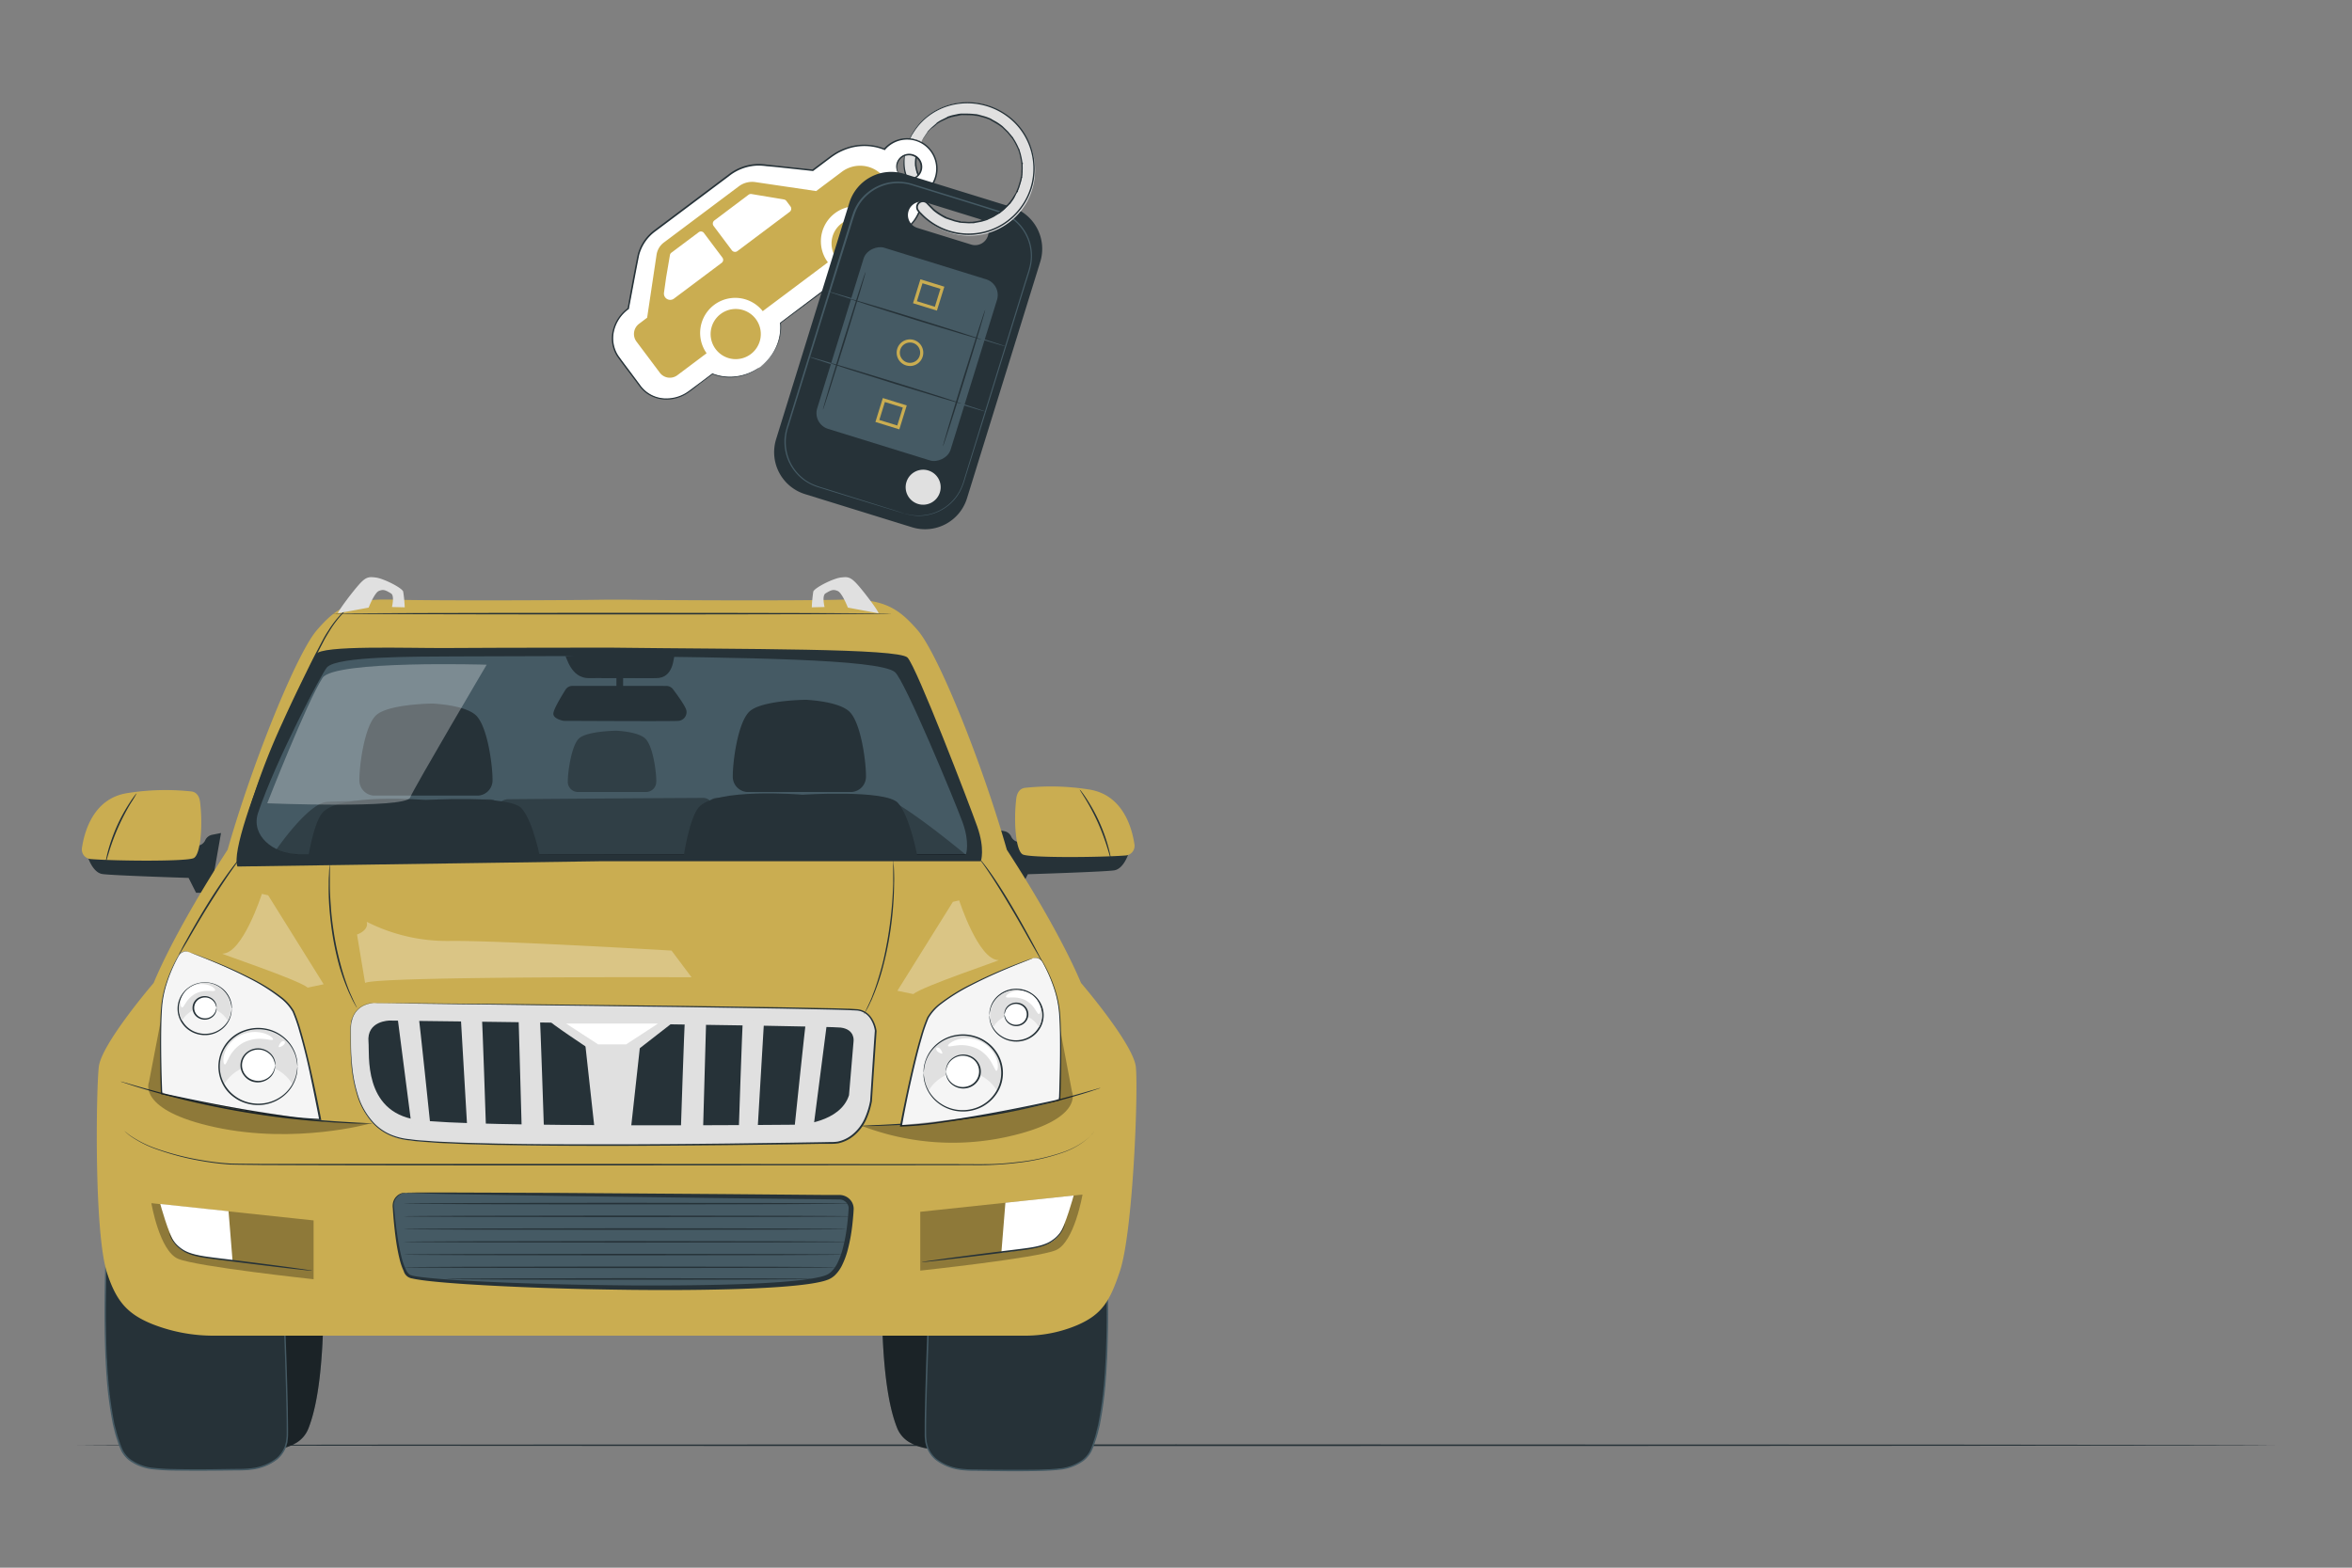 <svg xmlns="http://www.w3.org/2000/svg" viewBox="0 0 750 500"><rect x="0" y="0" width="750" height="500" fill="#808080" stroke="none"/><g id="freepik--Floor--inject-159"><path d="M725.41,460.93c0,.15-156.9.27-350.39.27s-350.43-.12-350.43-.27,156.86-.26,350.43-.26S725.41,460.79,725.41,460.93Z" style="fill:#263238"></path></g><g id="freepik--Keys--inject-159"><path d="M288.62,49a13.07,13.07,0,0,0,.69,8,1.87,1.87,0,0,0,2.54.78,1.89,1.89,0,0,0,.92-1.1,2.14,2.14,0,0,0-.14-1.43l-.15-.38c.06.15.12.3.17.45a10.87,10.87,0,0,1-.63-2.75c0,.16,0,.32.05.48a10.67,10.67,0,0,1,.1-2.82l-.09.5.12-.6a2,2,0,0,0-.13-1.43,1.88,1.88,0,0,0-3.45.32Z" style="fill:#e0e0e0"></path><path d="M288.62,49s0-.17.11-.46a1.83,1.83,0,0,1,1-.86,2.26,2.26,0,0,1,1-.11,1.87,1.87,0,0,1,1.08.51,2,2,0,0,1,.62,1.22,5,5,0,0,1-.16,1.45l-.43-.08.08-.5.44.08a11.37,11.37,0,0,0-.08,2.76l-.49,0c0-.15,0-.32-.05-.49l.5,0a10.52,10.52,0,0,0,.63,2.68l-.49.18-.17-.45.49-.18.14.36a2.42,2.42,0,0,1,.16,1.57,2.18,2.18,0,0,1-.94,1.23,2.16,2.16,0,0,1-2.72-.42,1.63,1.63,0,0,1-.34-.61c-.08-.2-.15-.39-.21-.58a10.23,10.23,0,0,1-.33-1.13,13.11,13.11,0,0,1-.33-2.08,12,12,0,0,1,.16-3,3.86,3.86,0,0,1,.3-1.07,22.44,22.44,0,0,0-.09,4.07,11.27,11.27,0,0,0,.38,2,9.72,9.72,0,0,0,.34,1.09,3.27,3.27,0,0,0,.48,1,1.67,1.67,0,0,0,1,.53,1.54,1.54,0,0,0,1.11-.21,1.6,1.6,0,0,0,.71-.93,1.86,1.86,0,0,0-.13-1.24l-.15-.37.49-.19c.06.16.11.31.17.45l-.49.18a11.16,11.16,0,0,1-.64-2.81l.5-.05c0,.16,0,.33,0,.48l-.49,0a10.91,10.91,0,0,1,.13-2.89l.44.08-.09.49-.43-.07a4.53,4.53,0,0,0,.19-1.33,1.57,1.57,0,0,0-.47-1,1.71,1.71,0,0,0-1.74-.42,1.74,1.74,0,0,0-1,.69C288.69,48.87,288.65,49,288.62,49Z" style="fill:#263238"></path><path d="M242.5,117A15.75,15.75,0,0,0,248.91,103l16.83-12.62a16.12,16.12,0,0,0,21.69-16.26l1.62-1.22a11.74,11.74,0,0,0,4.77-10.73A11.42,11.42,0,0,0,295,61.4a9.49,9.49,0,0,0-11.39-15.19,9.29,9.29,0,0,0-1.51,1.42A17.46,17.46,0,0,0,264.91,50l-5.72,4.29-15.76-1.7a15.3,15.3,0,0,0-10.69,3L208.85,73.55a13.94,13.94,0,0,0-5.43,8.6l-3,16.27-.18.13c-5.1,3.83-6.37,10.78-2.83,15.5l6.84,9.12c3.52,4.7,10.52,5.43,15.6,1.62l7.42-5.56A15.77,15.77,0,0,0,242.5,117Zm44.22-61.4a4,4,0,1,1,5.53.79A3.94,3.94,0,0,1,286.72,55.61Z" style="fill:#fff"></path><path d="M242.5,117A15.75,15.75,0,0,0,248.91,103l16.83-12.62a16.12,16.12,0,0,0,21.69-16.26l1.62-1.22a11.74,11.74,0,0,0,4.77-10.73A11.42,11.42,0,0,0,295,61.4a9.49,9.49,0,0,0-11.39-15.19,9.29,9.29,0,0,0-1.51,1.42A17.46,17.46,0,0,0,264.91,50l-5.72,4.29-15.76-1.7a15.3,15.3,0,0,0-10.69,3L208.85,73.55a13.94,13.94,0,0,0-5.43,8.6l-3,16.27-.18.13c-5.1,3.83-6.37,10.78-2.83,15.5l6.84,9.12c3.52,4.7,10.52,5.43,15.6,1.62l7.42-5.56A15.77,15.77,0,0,0,242.5,117Zm44.22-61.4a4,4,0,1,1,5.53.79A3.94,3.94,0,0,1,286.72,55.61Z" style="fill:none"></path><path d="M286.72,55.61s.25.25.74.62a3.89,3.89,0,0,0,2.39.77,3.73,3.73,0,1,0-3.59-4.79,3.94,3.94,0,0,0,.07,2.52c.22.57.43.85.39.88a2,2,0,0,1-.58-.81,4,4,0,0,1-.24-2.69,4.14,4.14,0,0,1,2.76-2.88,4.18,4.18,0,0,1,4.73,6.3,4.12,4.12,0,0,1-3.54,1.84,3.94,3.94,0,0,1-2.52-1A2,2,0,0,1,286.72,55.61Z" style="fill:#263238"></path><path d="M242.5,117s-.28.22-.85.63a16.17,16.17,0,0,1-7.64,2.7,15.08,15.08,0,0,1-6.83-1h.11l-4,3L221.16,124c-.75.56-1.51,1.15-2.36,1.68a12.23,12.23,0,0,1-6,1.75,10.93,10.93,0,0,1-6.5-1.89,11.44,11.44,0,0,1-2.57-2.58l-2.24-3c-1.51-2-3.11-4.07-4.69-6.29a10.56,10.56,0,0,1-1.42-8.12,12.43,12.43,0,0,1,4.81-7.28l-.08.14c1-5.48,2-11.21,3.24-17.19a14.27,14.27,0,0,1,5.13-7.7l7.66-5.75,16-12a15.82,15.82,0,0,1,9.71-3.48,20.89,20.89,0,0,1,2.64.2l2.62.28,5.26.57,6.83.73-.19.05,5.16-3.86a24.45,24.45,0,0,1,2.67-1.8,19.14,19.14,0,0,1,2.93-1.31,17.36,17.36,0,0,1,12.36.26l-.3.07a9.74,9.74,0,1,1,12.08,14.87l.12-.23a11.58,11.58,0,0,1-1.51,7.17,12.55,12.55,0,0,1-2.23,2.82c-.88.82-1.84,1.47-2.75,2.17l.09-.2a15.61,15.61,0,0,1-1.75,8.68,16.84,16.84,0,0,1-5.65,6.17,15.93,15.93,0,0,1-14.57,1.59l.16,0L249,103.06l0-.11a15.07,15.07,0,0,1-1,6.88,16.11,16.11,0,0,1-2.55,4.36,15.8,15.8,0,0,1-2.18,2.19c-.54.43-.83.63-.83.63s.26-.24.79-.68a17.92,17.92,0,0,0,2.12-2.21,16,16,0,0,0,2.48-4.36,14.86,14.86,0,0,0,.9-6.78v-.07l.06,0,16.8-12.67.07,0,.09,0A15.6,15.6,0,0,0,280,88.58a16.51,16.51,0,0,0,5.5-6,15.21,15.21,0,0,0,1.68-8.45V74l.1-.08c.9-.7,1.87-1.35,2.7-2.14A11.38,11.38,0,0,0,292.14,69a11.19,11.19,0,0,0,1.45-6.88l0-.16.14-.08a9.25,9.25,0,0,0,3-13.57,9.24,9.24,0,0,0-14.47-.56l-.12.15-.17-.08a16.89,16.89,0,0,0-12-.25,20.07,20.07,0,0,0-2.84,1.28,25,25,0,0,0-2.62,1.76l-5.15,3.87-.09.06h-.1l-6.82-.74-5.27-.56L244.45,53a22.55,22.55,0,0,0-2.58-.19,15.34,15.34,0,0,0-9.4,3.37l-16,12-7.66,5.74a13.8,13.8,0,0,0-5,7.43c-1.18,5.91-2.22,11.68-3.27,17.15v.09l-.07,0a12,12,0,0,0-4.67,7,10.18,10.18,0,0,0,1.35,7.81c1.54,2.18,3.16,4.26,4.66,6.29l2.23,3a10.1,10.1,0,0,0,8.76,4.37,11.88,11.88,0,0,0,5.82-1.68c.82-.51,1.59-1.09,2.34-1.66l2.18-1.62,4-3,0,0,.06,0a15.14,15.14,0,0,0,6.73,1,16.06,16.06,0,0,0,4.88-1.15,17.9,17.9,0,0,0,2.75-1.42C242.19,117.2,242.5,117,242.5,117Z" style="fill:#263238"></path><path d="M268.48,54.77l-8.23,6.17-19.38-2.86a7.08,7.08,0,0,0-5.28,1.35L211.7,77.34a6,6,0,0,0-2.34,3.92l-3,20.06-2.64,2A4.06,4.06,0,0,0,203,109l7.39,9.86a4,4,0,0,0,5.62.8l9.31-7a11.19,11.19,0,0,1,17.9-13.42L264,83.67a11.19,11.19,0,0,1,17.91-13.42l3.35-2.51A4.1,4.1,0,0,0,286,62l-4-5.3A9.7,9.7,0,0,0,268.48,54.77Z" style="fill:#CAAD51"></path><path d="M241,101.74a8,8,0,1,1-11.19-1.6A8,8,0,0,1,241,101.74Z" style="fill:#CAAD51"></path><path d="M279.56,72.85a8,8,0,1,1-11.19-1.6A8,8,0,0,1,279.56,72.85Z" style="fill:#CAAD51"></path><path d="M214.91,95.24a2,2,0,0,1-3.18-1.88l.68-4.84,1.22-7.18a1.17,1.17,0,0,1,.46-.75l8.72-6.53a1.17,1.17,0,0,1,1.64.23l5.92,7.89a1.18,1.18,0,0,1-.24,1.65Z" style="fill:#fff"></path><path d="M227.55,72.06l5.83,7.78a1.26,1.26,0,0,0,1.75.25l16.68-12.52a1.24,1.24,0,0,0,.25-1.74l-1.29-1.73a1.26,1.26,0,0,0-.79-.48l-10.31-1.73a1.27,1.27,0,0,0-1,.24L227.8,70.31A1.26,1.26,0,0,0,227.55,72.06Z" style="fill:#fff"></path><path d="M322.48,66,288.34,55.44a14,14,0,0,0-17.5,9.23l-23.36,75.42a14,14,0,0,0,9.23,17.51l34.13,10.57a14,14,0,0,0,17.51-9.23l23.36-75.42A14,14,0,0,0,322.48,66Zm-12.8,12-17.14-5.31a4.28,4.28,0,1,1,2.53-8.18l17.14,5.31A4.28,4.28,0,1,1,309.68,78Z" style="fill:#263238"></path><rect x="259.01" y="90.66" width="60.48" height="44.54" rx="5.25" transform="translate(95.8 355.82) rotate(-72.79)" style="fill:#455a64"></rect><path d="M320.66,110.47c0,.14-12.88-3.71-28.68-8.6s-28.56-9-28.52-9.11,12.88,3.71,28.68,8.61S320.7,110.34,320.66,110.47Z" style="fill:#455a64"></path><path d="M314.22,131.25c0,.14-12.64-3.64-28.15-8.44s-28-8.81-28-9,12.64,3.65,28.15,8.45S314.27,131.12,314.22,131.25Z" style="fill:#455a64"></path><path d="M299.7,157.06a5.58,5.58,0,1,1-3.68-7A5.57,5.57,0,0,1,299.7,157.06Z" style="fill:#e0e0e0"></path><path d="M288.53,163.81s.25,0,.74.16c.25.05.54.15.91.2l1.28.18c.48,0,1,.06,1.63.06a16,16,0,0,0,2-.18,14.39,14.39,0,0,0,4.65-1.5,14.67,14.67,0,0,0,4.72-3.85,13,13,0,0,0,1-1.4c.15-.25.31-.5.46-.76l.4-.81a24.16,24.16,0,0,0,1.27-3.57l5.27-17.15c3.92-12.71,8.59-27.83,13.76-44.62.33-1,.65-2.11,1-3.17a25.77,25.77,0,0,0,.86-3.21,14.8,14.8,0,0,0-.35-6.64,14.65,14.65,0,0,0-9.14-9.69c-9.09-2.89-18.58-5.77-28.26-8.79a15.1,15.1,0,0,0-7.34-.34,14.77,14.77,0,0,0-6.51,3.21,14.24,14.24,0,0,0-4.13,5.82c-.81,2.26-1.46,4.61-2.19,6.88L262.32,101l-7.41,23.83-3.36,10.8a15.09,15.09,0,0,0-.2,10.11,14.82,14.82,0,0,0,5.51,7.38c2.43,1.73,5.25,2.32,7.75,3.15l12.92,4.05,8.16,2.57,2.12.69c.48.15.72.25.72.25l-.73-.2-2.14-.64-8.19-2.48-13-4-3.91-1.21a15.68,15.68,0,0,1-3.94-1.94,15.14,15.14,0,0,1-6.48-12.61c0-.44,0-.88.07-1.32s.13-.89.2-1.33c.2-.88.43-1.76.71-2.62l3.33-10.81c2.3-7.47,4.77-15.45,7.36-23.84s5.32-17.21,8.14-26.35c.73-2.28,1.37-4.59,2.2-6.91a14.85,14.85,0,0,1,4.28-6,15.33,15.33,0,0,1,6.73-3.32,15.59,15.59,0,0,1,7.61.36c9.68,3,19.14,5.89,28.27,8.79a15.19,15.19,0,0,1,9.45,10,15.38,15.38,0,0,1,.35,6.87,25,25,0,0,1-.88,3.27c-.32,1.06-.65,2.11-1,3.16L313.16,135.3c-2,6.34-3.77,12.08-5.34,17.12a23.72,23.72,0,0,1-1.31,3.61c-.13.27-.27.55-.41.82s-.31.51-.47.77a12.39,12.39,0,0,1-1,1.41,15,15,0,0,1-9.54,5.36,16.12,16.12,0,0,1-2,.15c-.61,0-1.16-.06-1.64-.09l-1.28-.2c-.37-.07-.67-.17-.91-.23C288.77,163.89,288.53,163.81,288.53,163.81Z" style="fill:#455a64"></path><path d="M313,108.3c0,.14-9.5-2.67-21.12-6.27s-21-6.63-21-6.77,9.5,2.67,21.12,6.27S313.05,108.16,313,108.3Z" style="fill:#263238"></path><path d="M306.58,128.74c-.05.14-9.48-2.66-21.07-6.25s-21-6.61-20.91-6.75,9.47,2.66,21.06,6.25S306.62,128.6,306.58,128.74Z" style="fill:#263238"></path><path d="M262.4,130.71c-.14-.05,2.8-9.92,6.55-22.05s6.92-22,7.06-21.9-2.8,9.91-6.56,22S262.53,130.75,262.4,130.71Z" style="fill:#263238"></path><path d="M300.67,142.37c-.14,0,2.77-9.84,6.5-21.88s6.87-21.77,7-21.72-2.77,9.83-6.5,21.88S300.81,142.41,300.67,142.37Z" style="fill:#263238"></path><path d="M293.81,45.24s.3-.57.51-.92a16.94,16.94,0,0,1,1.27-1.86c.06-.08.25-.4.35-.44s-.31.35-.07.1a1.46,1.46,0,0,1,.16-.19c.27-.3.55-.6.84-.88a17.27,17.27,0,0,1,1.66-1.42s.35-.3.38-.28-.33.23-.09.07l.25-.17c.32-.21.64-.4,1-.59a17.55,17.55,0,0,1,1.95-.95l.22-.09.11,0h0c-.14.15-.07,0,.06,0l.28-.1,1-.32a20.13,20.13,0,0,1,2.21-.46l.55-.07a1.05,1.05,0,0,1,.24,0c-.22-.06-.32,0-.11,0,.39,0,.79-.06,1.18-.07a18.31,18.31,0,0,1,2.34.09c.36,0,.72.07,1.08.13.08,0,.36,0,.08,0s.09,0,.13,0l.64.13a20.07,20.07,0,0,1,2.3.64c.38.12.74.26,1.11.41l.47.2a1.75,1.75,0,0,1,.24.11c-.37-.29-.14-.06,0,0a19.56,19.56,0,0,1,2,1.13c.32.21.63.42.93.65l.4.3.24.2c.34.26-.11-.11,0,0,.56.5,1.1,1,1.61,1.55a22.21,22.21,0,0,1,1.45,1.76c.1.15.15.08-.07-.09a.81.81,0,0,1,.14.2c.11.16.21.31.3.47.21.32.41.66.6,1a18.14,18.14,0,0,1,1,2,1.38,1.38,0,0,1,.18.46c0-.35-.08-.23,0,0l.11.3c.11.35.22.7.32,1.06a19.92,19.92,0,0,1,.46,2.17c0,.21.06.41.08.62a1.07,1.07,0,0,1,0,.25s0-.45,0-.11.06.79.07,1.18a19.33,19.33,0,0,1-.1,2.28c0,.19,0,.38-.06.57s0,.42-.08.51l.05-.24a1.06,1.06,0,0,0,0,.19l-.06.32c0,.21-.09.42-.14.63a19.76,19.76,0,0,1-.68,2.27c-.13.34-.27.69-.42,1a1.6,1.6,0,0,1-.13.3s.2-.42.05-.11l-.29.57a18.51,18.51,0,0,1-1.18,2c-.22.31-.44.61-.67.9-.08.11-.2.34-.31.39l.15-.18-.12.14-.21.24a17.69,17.69,0,0,1-1.63,1.61c-.26.23-.53.45-.8.67l-.44.33c-.07,0-.18.17-.25.19.14,0,.29-.21,0,0A21.3,21.3,0,0,1,316.67,69c-.31.16-.62.31-.94.45l-.51.22a1.75,1.75,0,0,1-.57.23s.42-.15.1,0l-.23.08-.53.18c-.37.11-.75.22-1.12.31a18.47,18.47,0,0,1-2.2.4l-.31,0c-.25,0,.37,0,.12,0s-.38,0-.57,0c-.37,0-.75,0-1.12,0a20.46,20.46,0,0,1-2.35-.16c-.18,0-.38-.07-.57-.08l.12,0-.26,0c-.43-.08-.85-.18-1.27-.29a20.25,20.25,0,0,1-2.62-.9c-.13,0-.65-.3-.28-.12-.22-.11-.44-.21-.65-.33-.45-.23-.89-.49-1.32-.76s-.79-.52-1.17-.81l-.5-.38-.25-.2c.34.27-.06-.06-.1-.09a19.57,19.57,0,0,1-2-2,1.9,1.9,0,0,0-2.65-.12,1.92,1.92,0,0,0-.12,2.65,20.9,20.9,0,0,0,32.73-26,21.38,21.38,0,0,0-17.86-8.55,19.92,19.92,0,0,0-16.65,9.68,5.62,5.62,0,0,0-.84,1.73A11.65,11.65,0,0,1,293.81,45.24Z" style="fill:#e0e0e0"></path><path d="M293.81,45.24a7.21,7.21,0,0,0-.85-.37,15.22,15.22,0,0,0-2.75-.62h-.08l0-.07a5.55,5.55,0,0,1,.85-1.76h0a19.36,19.36,0,0,1,4-4.83,20,20,0,0,1,7.43-4.09,21.33,21.33,0,0,1,10.5-.45,21.82,21.82,0,0,1,10.83,5.78,21.17,21.17,0,0,1,5.62,19.92,21.09,21.09,0,0,1-3.25,7.13,21.07,21.07,0,0,1-30.15,4.69,20.5,20.5,0,0,1-2.59-2.34l-.59-.64a2.29,2.29,0,0,1-.51-.79,2.16,2.16,0,0,1,.18-1.87,2.12,2.12,0,0,1,3.33-.39l1.17,1.2.58.59a3.9,3.9,0,0,0,.28.29l.17.13,0,0h0c-.22.07.45-.21-.33.4l0,0-.05,0-.08-.07.32-.4c.6.5,1.23.91,1.86,1.34s1.3.78,2,1.11l-.23.46-.07,0,0,0-.05,0a.32.32,0,0,1-.08-.09.18.18,0,0,1,0-.11.25.25,0,0,1,.06-.17.24.24,0,0,1,.18-.09c.18,0,.1,0,.12,0h0l.15.07a2.48,2.48,0,0,0,.3.13l.63.21,1.24.43a6.86,6.86,0,0,0,1.25.36l.63.15.32.06h.07c.11-.43-.19.59-.09.5H306l-.13,0,0-.51c.88.15,1.67.13,2.49.21a10.1,10.1,0,0,0,1.23,0l.62,0h.34s.14,0,.22.2-.08.22-.08.24l0,0a.09.09,0,0,1-.07,0h-.39s-.12,0-.14-.27.19-.18.19-.21h.09c.81-.11,1.59-.28,2.39-.42.39-.09.77-.21,1.15-.31l.57-.18.29-.1,0,0h0c.05,0-.1,0,.12,0,.13.9,0,.26.05.46h0l0,0-.08,0a.92.92,0,0,1-.23.06v-.5a1.76,1.76,0,0,0,.47-.2l.55-.24c.36-.19.74-.34,1.08-.54l1-.62.52-.3.26-.16.11-.06h.06a.26.26,0,0,1,.21.08.22.22,0,0,1,.06.21c0,.1,0,.09,0,.1l0,0,0,0a.13.13,0,0,1-.06,0,.45.45,0,0,1-.22.1l-.1-.47c-.06,0,.06,0,.14-.13l.24-.18.46-.37a9,9,0,0,0,.87-.77c.53-.55,1.12-1.06,1.61-1.64l.36.31-.15.18-.28-.37s.17-.26.29-.42l.37-.5a9.32,9.32,0,0,0,.66-1l.63-1c.11-.17.2-.36.29-.53l.14-.28,0,0v0h0c-.25-.21.61.08.41.19h0l0,0,0,.07a.69.69,0,0,1-.1.18L324.1,61l.45-1.1c.15-.39.25-.79.37-1.17l.36-1.17c.09-.39.17-.79.24-1.18l.45.08,0,.24-.4-.18c0-.38.07-.76.1-1.13s0-.82.05-1.22a9.81,9.81,0,0,0,0-1.21l0-.6,0-.3V52h0c-.17-.15.68-.18.43,0h0v.12a.56.56,0,0,1,0,.2l-.43-.07a24,24,0,0,0-.44-2.38,7.31,7.31,0,0,0-.3-1.16c-.06-.2-.11-.39-.17-.58a1.31,1.31,0,0,1-.1-.33v-.07a.18.18,0,0,1,0-.06.3.3,0,0,1,.06-.11.24.24,0,0,1,.26,0l.05,0c.09.16,0,.12.07.18v.17l-.41,0a4.09,4.09,0,0,0-.22-.49l-.25-.54c-.17-.35-.34-.7-.5-1-.33-.66-.79-1.37-1.12-1.89l-.64-1,.88.7a.56.56,0,0,1,.16.15.21.21,0,0,1,.05.07s0,0,0,.05v0a.19.19,0,0,1,0,.13.23.23,0,0,1-.16.1h-.07l-.06,0a.44.44,0,0,1-.12-.11l-.21-.26-.42-.51-.82-1-1.54-1.5a17,17,0,0,0-2-1.39l-1-.58-.51-.29a1.86,1.86,0,0,1-.28-.18l0-.05h0a.18.18,0,0,1,0-.18c.15-.18.13-.08.17-.11s.1,0,.09,0h0l.07.05.12.09,1.14.88-1.36-.6a16.05,16.05,0,0,0-2.7-1L312,37.06l-.66-.13-.16,0h-.12c.05-.61.05-.18.05-.31h.28c0-.28.08.37,0,.32h-.19a20.64,20.64,0,0,0-2.55-.2c-.41,0-.82-.05-1.21,0l-.6,0h-.41a.18.18,0,0,1-.07-.08s0-.16,0-.17l.05,0,.13,0a.52.52,0,0,1,.18,0l.71.19-.78.08c-.8.08-1.67.3-2.41.44a7.56,7.56,0,0,0-1.09.28l-.52.15-.24.09-.08,0h0s0,0,0-.08,0-.05-.05-.09-.14,0-.12,0h0l0,0,0,0h0l.08,0h0s.18.05.15.12a.12.12,0,0,1-.07.11h-.05l-.15.06a2.08,2.08,0,0,0-.3.13l-.57.27-1.05.5a8.89,8.89,0,0,0-.92.53l-.43.26-.21.14h-.07s0,0-.08,0,0-.1,0-.11l0,0,0,0,.06,0,.05,0,0,0h0s0,0,.12,0l-.11.16c.14,0,.05,0,.06,0l0,0-.07.05-.13.11-.27.22-.5.42L297,41c-.28.24-.5.5-.73.73l-.33.34-.08.09,0,0h0s0,.08-.11-.06c0-.07,0,0,0,0l0,0a1.49,1.49,0,0,1,.18-.18l.34-.26-.3.39c-.75,1-1.32,1.84-1.67,2.35l-.48.8s.14-.29.43-.84c.15-.27.39-.6.65-1l.45-.66.24-.37a1.21,1.21,0,0,1,.34-.4l0,.07c0,.09,0,0,0,0h0l0,0,0,0-.07.08,0,0c-.17-.15-.07-.07-.09-.09h0l0,0,.08-.09a3.39,3.39,0,0,1,.32-.35c.22-.23.45-.5.72-.75l.91-.79.49-.43.26-.22.14-.11.08-.06,0,0s0,0,.15,0h0l-.08.08s0,.06,0,.09h0l-.05,0-.05,0,0,0a1.69,1.69,0,0,1-.11-.17h0l.2-.14.43-.27a9.09,9.09,0,0,1,.93-.54l1.06-.52.56-.28.31-.13.15-.06,0,0h0s0,0,0,.07.09,0,0,0,0,.1,0,.11h0l-.08,0,.05,0-.06.05,0,0h0a.13.13,0,0,1-.12,0,.11.11,0,0,1-.06-.09c0-.1,0-.09,0-.09h0l0,0a.38.38,0,0,1,.15-.09l.25-.09.52-.16a9,9,0,0,1,1.11-.3l1.19-.25a7.9,7.9,0,0,1,1.35-.2l-.07.27-.11,0h0l0-.08c0-.06,0,0,0-.11s0,0,0-.06h.28l.59,0c.41,0,.82,0,1.24,0a21,21,0,0,1,2.58.18l.16,0h0c-.13.13,0,.25,0,.31h-.21a1,1,0,0,1,0-.18c0-.18,0-.13,0-.14h.06l.17,0,.68.13,1.36.38a16,16,0,0,1,2.82,1l-.22.28-.11-.09-.05,0s0,0,0,0,.05-.11.12-.19l.09-.08h0a1.73,1.73,0,0,0,.2.14l.51.29,1.05.58a17.91,17.91,0,0,1,2,1.41L321.5,42q.4.51.84,1l.42.52.21.25c.1,0-.17.26-.26.26a.38.38,0,0,0-.09-.08l.24-.32a20.13,20.13,0,0,1,2.26,4.27l-.41,0,0-.13s-.06,0,.17-.08c0,0,.09,0,.18,0s0,0,0,0a1.37,1.37,0,0,0,.07.24c.07.19.12.39.19.58a9.44,9.44,0,0,1,.31,1.19,20.09,20.09,0,0,1,.45,2.55h0l-.23,0a.37.37,0,0,0-.18,0s0,0,0,0h0V52h0c.07,0,.19-.06.28,0h.15v.33l0,.61a10.3,10.3,0,0,1,0,1.24c0,.41,0,.83-.05,1.25,0,.21,0,.42-.06.63s0,.18,0,.3a.74.74,0,0,1-.11.44l-.61,1.08.21-1.26,0-.24.45.08c-.07.4-.16.8-.25,1.2l-.36,1.2c-.13.4-.23.81-.38,1.2l-.24.59-.12.3a1.18,1.18,0,0,1-.16.34l-.2-.16a.78.78,0,0,0-.15-.1h0l0,0,0-.07,0-.06h0s-.05,0,.09,0a.8.8,0,0,1,.31.15h0l0,0-.14.28a4,4,0,0,1-.29.54L323.5,63a9.08,9.08,0,0,1-.68,1.06l-.37.51c-.15.15-.12.31-.48.56l-1.46,1,1.18-1.41.16-.18.36.31c-.5.6-1.1,1.12-1.65,1.69a9.64,9.64,0,0,1-.89.79,5.45,5.45,0,0,1-.47.37l-.23.18a.86.86,0,0,1-.34.22l-.1-.46s0,0,0,0,0,0,.07.07a.41.41,0,0,0,.1.09s0,.06,0,.1.06.11.05.13l0,0-.25.15-.52.31-1,.63c-.35.21-.73.37-1.1.55l-.57.25a1.88,1.88,0,0,1-.66.25h0v-.26a.32.32,0,0,0,0-.14c0-.12,0-.09,0-.09h0l.07,0,.06,0a2.12,2.12,0,0,1,.14.4c0,.08,0,.06,0,.06h0l0,0-.29.09-.58.19c-.39.11-.79.23-1.19.33-.8.14-1.62.32-2.44.43h0c0,.07-.07-.19,0-.24s0,0,0,0,0,0,0,0a.17.17,0,0,0,0-.1c0-.15,0-.09,0-.1h.17a.37.37,0,0,1,0,.12.14.14,0,0,0,0,.09l0,0s0,0,0,0,0,.25,0,.25h-.27l-.62,0a10.59,10.59,0,0,1-1.26,0c-.82-.07-1.72-.07-2.5-.2l0-.51.2,0,.09,0h0c.09-.09-.21.93-.1.5H306l-.32-.06-.66-.15a7.45,7.45,0,0,1-1.28-.37L302.45,70l-.64-.22a2.88,2.88,0,0,1-.31-.13l-.15-.07h0s-.06,0,.1,0,.13-.19.07-.2-.11,0,0,0,.17-.17.13-.18,0,0,0,0l0,0,.07,0-.23.46c-.69-.33-1.36-.74-2-1.13s-1.3-.88-1.9-1.38l.32-.4.09.06,0,0h0s0,0-.1.13-.3.32-.23.26h0l-.16-.13c-.11-.1-.2-.2-.3-.31l-.6-.6-1.18-1.22a1.62,1.62,0,0,0-2.51.31,1.6,1.6,0,0,0-.13,1.41,4.72,4.72,0,0,0,1,1.27,19.66,19.66,0,0,0,2.53,2.28,20.59,20.59,0,0,0,29.43-4.56,20.58,20.58,0,0,0,3.18-7,20.72,20.72,0,0,0-5.45-19.51,21.38,21.38,0,0,0-10.61-5.72,21.05,21.05,0,0,0-10.33.38,20.1,20.1,0,0,0-7.37,4,19.5,19.5,0,0,0-4,4.73h0a5.47,5.47,0,0,0-.85,1.69l0-.08a13.71,13.71,0,0,1,2.76.69,3.79,3.79,0,0,1,.63.3A1.41,1.41,0,0,1,293.81,45.24Z" style="fill:#263238"></path><path d="M286.78,136.94l-7.63-2.36,2.36-7.63,7.63,2.36Zm-6.38-3,5.72,1.77,1.77-5.72-5.72-1.77Z" style="fill:#CAAD51"></path><path d="M298.76,99.07l-7.62-2.36,2.36-7.63,7.63,2.36Zm-6.37-3,5.72,1.77,1.77-5.72-5.72-1.77Z" style="fill:#CAAD51"></path><path d="M290.18,116.73a4.53,4.53,0,0,1-1.26-.19,4.24,4.24,0,1,1,2.51-8.1,4.24,4.24,0,0,1,2.79,5.3,4.23,4.23,0,0,1-4,3Zm0-7.48a3.22,3.22,0,0,0-3.09,2.28,3.18,3.18,0,0,0,.23,2.47,3.24,3.24,0,0,0,1.9,1.58,3.24,3.24,0,0,0,4.05-2.13,3.23,3.23,0,0,0-2.13-4.06A3.54,3.54,0,0,0,290.17,109.25Z" style="fill:#CAAD51"></path></g><g id="freepik--Car--inject-159"><path d="M288.9,346.15s-5-4.85-6.39,24.51c-1.35,27.7-3.32,67.65,3.57,84.79a9.2,9.2,0,0,0,3.81,4.48,16.41,16.41,0,0,0,6,2.09c6,.9,29.68.39,29.68.39s13.45,0,13.65-10.7c.17-8.8,0-27.95,0-27.95Z" style="fill:#263238"></path><g style="opacity:0.3"><path d="M288.9,346.15s-5-4.85-6.39,24.51c-1.35,27.7-3.32,67.65,3.57,84.79a9.2,9.2,0,0,0,3.81,4.48,16.41,16.41,0,0,0,6,2.09c6,.9,29.68.39,29.68.39s13.45,0,13.65-10.7c.17-8.8,0-27.95,0-27.95Z"></path></g><path d="M345.44,352.6s5-4.85,6.4,24.5c1.34,27.71,3.31,67.65-3.57,84.79a9.25,9.25,0,0,1-3.82,4.49,16.16,16.16,0,0,1-6,2.08c-6,.9-29.68.4-29.68.4s-13.44,0-13.65-10.7c-.16-8.81,1.05-39.66,1.05-39.66Z" style="fill:#263238"></path><path d="M345.44,352.6l-.22.32c-.15.22-.38.53-.67.93l-2.63,3.58c-2.33,3.14-5.72,7.71-10,13.51l-35.52,47.69,0-.12c-.35,9.69-.73,20.09-1,31-.05,2.73-.1,5.5-.06,8.28,0,.7.12,1.37.17,2.06a9.13,9.13,0,0,0,.25,1,5.61,5.61,0,0,0,.32,1,9.55,9.55,0,0,0,2.44,3.36,15.81,15.81,0,0,0,8,3.21,33,33,0,0,0,4.47.24l4.55.06c5.23.05,10.4.07,15.49,0a71.6,71.6,0,0,0,7.52-.47,15,15,0,0,0,6.7-2.7,9.28,9.28,0,0,0,2.25-2.67,22.41,22.41,0,0,0,1.25-3.26,28.32,28.32,0,0,0,.95-3.35l.43-1.67c.12-.57.21-1.13.32-1.69a118.38,118.38,0,0,0,1.72-13.33c.66-8.73.76-17.06.71-24.84s-.29-15.05-.55-21.67c-.59-13.23-.85-24-2.12-31.29-.61-3.64-1.32-6.49-2.4-8.14-.49-.83-1.19-1.31-1.71-1.24a1.29,1.29,0,0,0-.71.26.53.53,0,0,1,.15-.13,1.18,1.18,0,0,1,.56-.18c.55-.09,1.29.4,1.8,1.24,1.12,1.66,1.86,4.51,2.51,8.16,1.33,7.32,1.65,18.07,2.29,31.31.28,6.62.53,13.88.61,21.67s0,16.14-.66,24.89A119.3,119.3,0,0,1,351,452.93c-.11.57-.2,1.14-.32,1.71l-.43,1.69a29.39,29.39,0,0,1-1,3.38,21.3,21.3,0,0,1-1.29,3.34,9.41,9.41,0,0,1-2.37,2.82,15.55,15.55,0,0,1-6.93,2.81,71.29,71.29,0,0,1-7.6.48c-5.1.12-10.27.1-15.5,0l-4.56-.06a34.56,34.56,0,0,1-4.53-.24,16.39,16.39,0,0,1-8.26-3.34,10,10,0,0,1-2.57-3.55,5.37,5.37,0,0,1-.33-1,9.51,9.51,0,0,1-.27-1.05c-.05-.71-.17-1.43-.18-2.13,0-2.8,0-5.56.08-8.3.24-10.92.62-21.33,1-31v-.07l0-.05c14.67-19.56,27-36,35.68-47.6l10.12-13.43,2.69-3.54.69-.9A3.28,3.28,0,0,1,345.44,352.6Z" style="fill:#455a64"></path><path d="M95.47,346.4s5-4.85,6.4,24.51c1.35,27.7,3.32,67.65-3.57,84.79a9.22,9.22,0,0,1-3.82,4.48,16.34,16.34,0,0,1-6,2.09c-6,.9-29.68.39-29.68.39s-13.44,0-13.65-10.7c-.16-8.8,0-27.95,0-27.95Z" style="fill:#263238"></path><g style="opacity:0.3"><path d="M95.47,346.4s5-4.85,6.4,24.51c1.35,27.7,3.32,67.65-3.57,84.79a9.22,9.22,0,0,1-3.82,4.48,16.34,16.34,0,0,1-6,2.09c-6,.9-29.68.39-29.68.39s-13.44,0-13.65-10.7c-.16-8.8,0-27.95,0-27.95Z"></path></g><path d="M41.32,352.48s-5-4.85-6.39,24.5c-1.35,27.71-3.32,67.66,3.57,84.79a9.15,9.15,0,0,0,3.82,4.49,16.28,16.28,0,0,0,6,2.09c6,.9,29.68.39,29.68.39s13.45,0,13.65-10.7c.17-8.8-1-39.66-1-39.66Z" style="fill:#263238"></path><path d="M41.32,352.48l.25.3.7.9L45,357.22l10.11,13.43,35.68,47.6,0,.06v.06c.37,9.69.76,20.1,1,31,0,2.73.1,5.49.07,8.29,0,.7-.12,1.42-.18,2.13,0,.36-.18.7-.26,1.05a5.4,5.4,0,0,1-.34,1,9.87,9.87,0,0,1-2.57,3.55,16.32,16.32,0,0,1-8.25,3.34,33,33,0,0,1-4.54.24l-4.55.06c-5.23.06-10.41.07-15.5,0a73.82,73.82,0,0,1-7.6-.47,15.67,15.67,0,0,1-6.94-2.82,9.56,9.56,0,0,1-2.37-2.82,22.33,22.33,0,0,1-1.29-3.34,31.55,31.55,0,0,1-1-3.38l-.42-1.69c-.12-.57-.22-1.14-.33-1.7a119.77,119.77,0,0,1-1.71-13.38c-.64-8.75-.72-17.09-.65-24.89s.33-15.05.6-21.67c.64-13.23,1-24,2.29-31.31.65-3.65,1.39-6.5,2.51-8.16a2.13,2.13,0,0,1,1.81-1.24,1.16,1.16,0,0,1,.55.19.66.66,0,0,1,.15.12,1.34,1.34,0,0,0-.71-.26c-.52-.07-1.22.41-1.71,1.25-1.07,1.65-1.78,4.49-2.4,8.13-1.26,7.31-1.53,18.06-2.12,31.29-.25,6.62-.48,13.88-.54,21.67s0,16.12.7,24.85a120.87,120.87,0,0,0,1.72,13.32c.11.56.21,1.13.33,1.69L37,456.1a32.53,32.53,0,0,0,1,3.34,22.44,22.44,0,0,0,1.26,3.26,8.86,8.86,0,0,0,2.25,2.67,15,15,0,0,0,6.69,2.7,71.62,71.62,0,0,0,7.53.47c5.09.12,10.25.1,15.48,0l4.55-.06a34.57,34.57,0,0,0,4.47-.23,15.94,15.94,0,0,0,8-3.22,9.53,9.53,0,0,0,2.43-3.36,4.88,4.88,0,0,0,.32-1,8.6,8.6,0,0,0,.25-1c.06-.69.17-1.36.18-2.05,0-2.79,0-5.55-.07-8.28-.23-10.93-.6-21.33-1-31l0,.12L54.86,370.82l-10-13.51c-1.14-1.56-2-2.76-2.63-3.58l-.67-.93Z" style="fill:#455a64"></path><path d="M359.9,272.11s-1.5,5-4.6,5.48-27.55,1.24-27.55,1.24l-2.39,4.76h-4.6l-3.35-19.07,2.85.57a3,3,0,0,1,2.18,1.72h0a3,3,0,0,0,2.48,1.76Z" style="fill:#263238"></path><path d="M358.88,272.85a3.07,3.07,0,0,0,2.88-3.47c-.8-5.45-3.75-16-14.63-17.6a77.26,77.26,0,0,0-20.32-.5c-1.69.21-2.52,1.69-2.73,3.33-.92,7.49-.17,16.77,2.06,17.91S350.94,273.46,358.88,272.85Z" style="fill:#CAAD51"></path><path d="M344.3,251.83a3.63,3.63,0,0,1,.64.74c.38.49.91,1.23,1.52,2.16a54.14,54.14,0,0,1,7.07,15.81c.28,1.07.48,1.95.59,2.56a3.21,3.21,0,0,1,.12.95c-.08,0-.41-1.31-1.06-3.42a72,72,0,0,0-3-8.06,70.64,70.64,0,0,0-4-7.65C345,253,344.23,251.87,344.3,251.83Z" style="fill:#263238"></path><path d="M28,273.28s1.51,5,4.61,5.48S60.14,280,60.14,280l2.39,4.75h4.6l3.35-19.07-2.85.57A3.06,3.06,0,0,0,65.44,268h0A3,3,0,0,1,63,269.74Z" style="fill:#263238"></path><path d="M29,274a3.08,3.08,0,0,1-2.88-3.47c.8-5.45,3.75-16,14.63-17.6a76.74,76.74,0,0,1,20.31-.5c1.7.21,2.53,1.69,2.73,3.33.93,7.49.18,16.77-2,17.91S37,274.62,29,274Z" style="fill:#CAAD51"></path><path d="M43.59,253a35.33,35.33,0,0,1-1.85,3.09,72.59,72.59,0,0,0-4,7.65,69.43,69.43,0,0,0-3,8.07c-.65,2.11-1,3.43-1.06,3.42a3.26,3.26,0,0,1,.12-1c.11-.61.3-1.48.58-2.55a54.2,54.2,0,0,1,7.08-15.81c.61-.93,1.14-1.67,1.52-2.17A4,4,0,0,1,43.59,253Z" style="fill:#263238"></path><path d="M362.19,340.25c-.85-7.39-17.48-26.75-17.48-26.75-4.62-11-13.51-26.9-23.65-42.47-8.07-28.32-22-62.56-28.38-69.95s-11.17-10.24-24.33-9.83-58.76.2-69.84,0H194c-11.07.2-55.54.41-68.71,0s-18,2.44-24.33,9.83S80.66,242.71,72.59,271C62.46,286.6,53.56,302.49,49,313.5c0,0-16.64,19.36-17.49,26.75s-1.56,53.22,2.69,65.95c3,9.09,6.64,13,14.49,16.16A53.09,53.09,0,0,0,68.43,426H326.67a42.54,42.54,0,0,0,16.75-3.32c8-3.43,10.49-7.66,13.68-17.2C361.34,392.79,363,347.64,362.19,340.25Z" style="fill:#CAAD51"></path><path d="M280.14,195.6c0-.69-4.27-6.4-6.62-9.06s-3.26-2.57-5.29-2.36c-2.54.25-8.58,3.34-8.89,4.52a44.4,44.4,0,0,0-.48,5l4.07-.1s-.9-3.62.3-4.34c1.78-1.07,2.45-1.37,3.88-.78s3.26,5.31,3.26,5.31Z" style="fill:#e0e0e0"></path><path d="M114.39,191.39a1.31,1.31,0,0,1-.2.15l-.59.4c-.51.37-1.27.9-2.17,1.68a33,33,0,0,0-6.38,7.68c-.56.89-1.13,1.84-1.68,2.85l-1.64,3.18c-1.14,2.2-2.31,4.58-3.52,7.09-2.43,5-5.09,10.53-7.72,16.39a227.35,227.35,0,0,0-11.57,30.72c-1.14,4-1.92,7.34-2.42,9.63-.24,1.12-.42,2-.56,2.64l-.16.69a1,1,0,0,1-.07.23.87.87,0,0,1,0-.24c0-.18.06-.41.11-.69.11-.65.27-1.54.46-2.67.44-2.3,1.17-5.62,2.27-9.68A212.39,212.39,0,0,1,90,230.61c2.64-5.86,5.31-11.39,7.77-16.39,1.22-2.51,2.4-4.88,3.57-7.07.57-1.1,1.13-2.17,1.67-3.19s1.14-2,1.71-2.85a31.91,31.91,0,0,1,6.57-7.63A15.87,15.87,0,0,1,114.39,191.39Z" style="fill:#263238"></path><path d="M194.93,206.56s-34.44,0-52.39.12c-12.32.09-40.3-1-41.79,2-.67,1.37-6.89,13.38-12.81,27.25-7.15,16.74-14,36-12.23,40.44l115.23-1.68H312.78s1.36-3.94-1.16-11.07-19.32-50.89-22.23-53.89S237.34,207.1,194.93,206.56Z" style="fill:#263238"></path><path d="M194.9,209.25s-33.06,0-50.3.11c-11.83.08-36.83-.11-40.29,3.43-1.58,1.61-16.28,29.52-22,46.4-2.45,7.27,4.81,13.11,12.72,13.24h213s1.3-3.65-1.12-10.26-18.47-45.36-21.56-47.83C280.14,210.13,235.62,209.75,194.9,209.25Z" style="fill:#455a64"></path><g style="opacity:0.3"><path d="M88.19,270.86s9.87-14.4,15.88-15.09c2.6-.29,24.47-.58,52-.83a3.86,3.86,0,0,1,3,1.38h0a4.1,4.1,0,0,1,3.08-1.42c19.93-.17,42.17-.31,62-.42a3.27,3.27,0,0,1,2.25.87h0l0,0a3.33,3.33,0,0,1,2.23-.88c28.86-.16,51.54-.24,52.46-.21,5.05.16,27,18.44,27,18.44l-213.81-.24A16.83,16.83,0,0,1,88.19,270.86Z"></path></g><path d="M119.22,319.92s-7.92,0-7.42,9.34c.27,5.12-1.83,30.49,16.66,34.06s138,1.24,138,1.24,9-.39,11.35-13.32l1.49-22.39s-.64-6-5.66-6.73S119.22,319.92,119.22,319.92Z" style="fill:#e0e0e0"></path><path d="M119.22,319.92l.81,0h2.4l9.26.05,34.46.29,52,.57,31.19.44,16.65.32,4.26.13c.71,0,1.43.06,2.16.1l1.08.07a8.56,8.56,0,0,1,1.1.22,6.46,6.46,0,0,1,3.43,2.68,10,10,0,0,1,1.5,4.06v0c-.48,7.14-1,14.7-1.49,22.39v0h0a25.65,25.65,0,0,1-1.89,6,14.47,14.47,0,0,1-4.09,5.17,11.6,11.6,0,0,1-4.71,2.24,14.52,14.52,0,0,1-2.61.16l-2.57,0-10.17.17-19.9.25c-13.05.14-25.63.23-37.62.23s-23.38-.05-34-.27c-2.67,0-5.28-.12-7.86-.18s-5.09-.14-7.56-.26-4.9-.18-7.27-.38-4.69-.28-6.94-.64a20.65,20.65,0,0,1-6.44-1.6,16.69,16.69,0,0,1-5.15-3.54,23.18,23.18,0,0,1-5.49-9.76,45.65,45.65,0,0,1-1.73-9.56c-.25-3-.27-5.71-.26-8.16,0-1.23,0-2.38,0-3.48,0-.54.12-1.06.18-1.57s.23-1,.41-1.43a7.11,7.11,0,0,1,3-3.69,8.43,8.43,0,0,1,2.85-1,5.66,5.66,0,0,1,1-.08,7.09,7.09,0,0,0-1,.14,8.61,8.61,0,0,0-2.8,1,7.06,7.06,0,0,0-2.94,3.66c-.17.44-.25.92-.39,1.41s-.13,1-.17,1.55c0,1.08,0,2.24,0,3.47,0,2.45,0,5.17.31,8.14a45.06,45.06,0,0,0,1.76,9.5,22.87,22.87,0,0,0,5.45,9.62,16.35,16.35,0,0,0,5.06,3.46,20.33,20.33,0,0,0,6.35,1.55c2.22.35,4.55.43,6.91.62s4.78.24,7.25.36,5,.18,7.57.24,5.18.15,7.85.18c10.65.2,22,.21,34,.21s24.57-.11,37.61-.25l19.9-.27,10.17-.16,2.57-.05a13.77,13.77,0,0,0,2.51-.15,11,11,0,0,0,4.49-2.13,14,14,0,0,0,3.95-5,24.58,24.58,0,0,0,1.85-5.86v0c.51-7.69,1-15.26,1.5-22.39v0A9.51,9.51,0,0,0,277.6,325a5.85,5.85,0,0,0-3.16-2.48,8.62,8.62,0,0,0-1-.21l-1.06-.06c-.71,0-1.41-.09-2.13-.1l-4.25-.13-16.65-.34-31.19-.48-52-.67-34.46-.44-9.26-.14-2.4,0Z" style="fill:#263238"></path><path d="M124.24,325.5s-7.42,0-6.73,6.89c.37,3.73-1.82,22.13,15.28,24.74s122,1.58,122,1.58,13.14-.6,15.94-9.4l1.46-17.3s.49-3.72-4.15-4.28S124.24,325.5,124.24,325.5Z" style="fill:#263238"></path><path d="M257.05,325.5c-.21.5-3.82,35.4-3.82,35.4h6l4.57-35.4Z" style="fill:#e0e0e0"></path><path d="M236.89,325.47c-.18.52-1.33,35.57-1.33,35.57l6-.4L243.67,325Z" style="fill:#e0e0e0"></path><path d="M218.4,325.64c-.17.52-1.32,35.57-1.32,35.57l7.1-.47,1-35.54Z" style="fill:#e0e0e0"></path><path d="M133.47,324.08c.21.51,3.82,35.4,3.82,35.4h-6l-4.57-35.4Z" style="fill:#e0e0e0"></path><path d="M153.63,324.05c.18.52,1.33,35.57,1.33,35.57l-6-.4-2.07-35.61Z" style="fill:#e0e0e0"></path><path d="M172.12,324.23c.17.52,1.32,35.56,1.32,35.56l-7.1-.46-1-35.55Z" style="fill:#e0e0e0"></path><path d="M174.46,325c.69,1.12,13.55,9.61,13.55,9.61h15.63L216,325Z" style="fill:#e0e0e0"></path><polygon points="186.27 329.83 189.57 359.81 201.21 359.81 204.51 329.83 186.27 329.83" style="fill:#e0e0e0"></polygon><path d="M118.68,358.37a7.45,7.45,0,0,1-.83,0l-2.38,0c-2.07,0-5.06-.15-8.75-.36s-8.09-.57-13-1.09S83.58,355.66,78,354.74s-10.83-2-15.59-3.08-9-2.19-12.57-3.19-6.41-1.86-8.37-2.51l-2.25-.74a5.33,5.33,0,0,1-.78-.3,5.41,5.41,0,0,1,.81.2l2.28.65c2,.59,4.85,1.4,8.41,2.36s7.82,2,12.58,3.08,10,2.1,15.57,3,10.88,1.64,15.72,2.2,9.24.94,12.92,1.19,6.67.43,8.74.52l2.37.13A4.11,4.11,0,0,1,118.68,358.37Z" style="fill:#263238"></path><path d="M60,303.58a2.47,2.47,0,0,0-3,1.06c-1.73,3-5,9.52-5.5,16.64-.71,9.75,0,27.47,0,27.47s35.79,8.06,50.6,8.28c0,0-4.59-24.63-8.35-33.94C90.6,315.17,67,306.11,60,303.58Z" style="fill:#f5f5f5"></path><path d="M60,303.58a1.85,1.85,0,0,1,.37.11l1.05.36c.93.33,2.3.83,4.05,1.51A152.5,152.5,0,0,1,80.11,312a58.92,58.92,0,0,1,9.45,5.84,15.46,15.46,0,0,1,4.17,4.58,49.37,49.37,0,0,1,2.15,6.14c1.26,4.26,2.36,8.81,3.43,13.56s2.1,9.7,3.08,14.83l.06.3h-.32a110.63,110.63,0,0,1-12.66-1.18c-6.91-1-13.58-2.16-19.94-3.38S57.12,350.23,51.48,349l-.17,0v-.17c-.24-7.19-.34-13.82-.24-19.71,0-2.95.13-5.71.35-8.27a33.5,33.5,0,0,1,1.44-6.92,45.48,45.48,0,0,1,4-9.12,2.52,2.52,0,0,1,2.23-1.35,1.85,1.85,0,0,1,.91.19,3.06,3.06,0,0,0-.91-.12,2.45,2.45,0,0,0-2.1,1.35,46.66,46.66,0,0,0-3.91,9.13,32.63,32.63,0,0,0-1.37,6.87c-.2,2.54-.27,5.3-.31,8.24-.06,5.89.06,12.51.33,19.69l-.18-.21c5.63,1.24,11.68,2.49,18,3.71s13,2.41,19.91,3.36a110.25,110.25,0,0,0,12.6,1.18l-.26.3c-1-5.12-2-10.07-3-14.82s-2.15-9.29-3.39-13.54a50.45,50.45,0,0,0-2.1-6.08,15.28,15.28,0,0,0-4-4.46A59.92,59.92,0,0,0,80,312.33c-6-3.12-11-5.18-14.51-6.61l-4-1.58-1-.41Z" style="fill:#263238"></path><path d="M76.31,274a7.35,7.35,0,0,1-.78,1.2l-2.23,3.18c-1.86,2.7-4.34,6.49-7,10.75s-4.9,8.16-6.55,11l-2,3.34a7.38,7.38,0,0,1-.78,1.19,6.62,6.62,0,0,1,.6-1.28c.42-.82,1-2,1.83-3.42,1.58-2.87,3.81-6.81,6.43-11.08s5.15-8,7.1-10.69c1-1.33,1.78-2.39,2.37-3.1A9.26,9.26,0,0,1,76.31,274Z" style="fill:#263238"></path><path d="M113.85,321.46s-.11-.13-.28-.4-.41-.73-.69-1.21a21.56,21.56,0,0,1-1-2c-.37-.77-.8-1.65-1.19-2.66a65.62,65.62,0,0,1-2.51-7.14,91,91,0,0,1-2-9c-.55-3.24-.89-6.34-1.12-9.17s-.29-5.39-.25-7.53c0-1.08,0-2.05.06-2.9s.06-1.58.11-2.18.09-1,.12-1.38a1.31,1.31,0,0,1,.08-.47,2.49,2.49,0,0,1,0,.48c0,.37,0,.83,0,1.38s0,1.33,0,2.18,0,1.81,0,2.88c0,2.14.16,4.69.37,7.5s.61,5.91,1.15,9.13,1.26,6.25,2,9A74.8,74.8,0,0,0,111,315.1c.37,1,.77,1.9,1.12,2.68s.64,1.45.92,2l.61,1.25A2.32,2.32,0,0,1,113.85,321.46Z" style="fill:#263238"></path><g style="opacity:0.3"><path d="M47.51,345.08s-4.06,9,21.16,14.45c25.53,5.5,49.18-1.14,49.18-1.14l-14-.61s-52-7.43-52.21-9.64c-.82-8.65-.39-22.5-.39-22.5Z"></path></g><ellipse cx="65.35" cy="321.73" rx="8.51" ry="8.23" style="fill:#f5f5f5"></ellipse><path d="M73.86,321.73c-.06,0,0-.73-.36-2a8.23,8.23,0,0,0-3.11-4.42,8.46,8.46,0,0,0-3.51-1.48,8.62,8.62,0,0,0-4.35.37A8.2,8.2,0,0,0,58.7,317a7.76,7.76,0,0,0,0,9.44,7.58,7.58,0,0,0,1.74,1.7,7.73,7.73,0,0,0,2.09,1.09,8.62,8.62,0,0,0,4.35.37,8.46,8.46,0,0,0,3.51-1.48,8.18,8.18,0,0,0,3.11-4.41,19.94,19.94,0,0,0,.36-2,1.8,1.8,0,0,1,0,.53,6.35,6.35,0,0,1-.2,1.51,8.12,8.12,0,0,1-3.08,4.65A8.78,8.78,0,0,1,67,330a9,9,0,0,1-4.59-.34,8.49,8.49,0,0,1-2.22-1.14,7.94,7.94,0,0,1-1.86-1.8,8.2,8.2,0,0,1-1.71-5,8.28,8.28,0,0,1,1.71-5,7.89,7.89,0,0,1,1.86-1.79,8.23,8.23,0,0,1,2.22-1.15,9.08,9.08,0,0,1,4.59-.34,8.66,8.66,0,0,1,3.65,1.61,8.12,8.12,0,0,1,3.08,4.65,6.28,6.28,0,0,1,.2,1.5A1.8,1.8,0,0,1,73.86,321.73Z" style="fill:#263238"></path><path d="M65.35,321.38a8.3,8.3,0,0,1,7.25,4.15,7.81,7.81,0,0,0,1-3.86,8.28,8.28,0,0,0-16.56,0,7.71,7.71,0,0,0,1,3.86A8.28,8.28,0,0,1,65.35,321.38Z" style="fill:#e0e0e0"></path><path d="M69,321.46a3.67,3.67,0,1,1-3.67-3.54A3.61,3.61,0,0,1,69,321.46Z" style="fill:#fff"></path><path d="M69,321.46s0-.31-.21-.84a3.57,3.57,0,0,0-4.63-2.27,3.29,3.29,0,0,0,0,6.23,3.58,3.58,0,0,0,4.63-2.28c.16-.52.16-.84.21-.84a1.76,1.76,0,0,1,0,.89,3.54,3.54,0,0,1-1.32,2.07A3.92,3.92,0,0,1,64,325a3.72,3.72,0,0,1,0-7.1,4,4,0,0,1,3.66.59A3.54,3.54,0,0,1,69,320.57,1.76,1.76,0,0,1,69,321.46Z" style="fill:#263238"></path><path d="M68.56,315.89c-.19.31-1,.16-2.13.15a8.57,8.57,0,0,0-4.05.84,8.32,8.32,0,0,0-3,2.78c-.62.92-.94,1.65-1.31,1.63s-.7-.87-.41-2.27a6.68,6.68,0,0,1,3.48-4.36,7.1,7.1,0,0,1,5.68-.36C68.21,314.85,68.74,315.62,68.56,315.89Z" style="fill:#fff"></path><path d="M82.33,339.7a12.56,12.56,0,0,1,11,6.27,11.67,11.67,0,0,0,1.55-5.83,12.52,12.52,0,0,0-25,0A11.77,11.77,0,0,0,71.36,346,12.57,12.57,0,0,1,82.33,339.7Z" style="fill:#e0e0e0"></path><path d="M87.72,339.75a5.39,5.39,0,1,1-5.39-5.22A5.3,5.3,0,0,1,87.72,339.75Z" style="fill:#fff"></path><path d="M87.72,339.75s0-.47-.27-1.25a5.13,5.13,0,0,0-2-2.75,5.34,5.34,0,0,0-4.91-.68,4.93,4.93,0,0,0,0,9.35,5.37,5.37,0,0,0,4.91-.67,5.17,5.17,0,0,0,2-2.75c.23-.79.22-1.26.27-1.25s0,.11,0,.33a3.92,3.92,0,0,1-.11,1,5.13,5.13,0,0,1-2,3,5.72,5.72,0,0,1-5.29.83A5.5,5.5,0,0,1,77.78,343a5.28,5.28,0,0,1,0-6.45,5.62,5.62,0,0,1,2.63-1.89,5.72,5.72,0,0,1,5.29.83,5.16,5.16,0,0,1,2,3,3.92,3.92,0,0,1,.11,1C87.75,339.63,87.74,339.75,87.72,339.75Z" style="fill:#263238"></path><path d="M94.84,340.14a21.35,21.35,0,0,0-.49-2.93,12,12,0,0,0-4.56-6.54,12.42,12.42,0,0,0-5.19-2.2,12.72,12.72,0,0,0-6.45.53,11.63,11.63,0,0,0-3.1,1.62,11.46,11.46,0,0,0-2.59,2.52,11.5,11.5,0,0,0,0,14,11.46,11.46,0,0,0,2.59,2.52,11.93,11.93,0,0,0,3.1,1.62,12.84,12.84,0,0,0,6.45.53,12.55,12.55,0,0,0,5.19-2.2,12,12,0,0,0,4.56-6.55,20.83,20.83,0,0,0,.49-2.93,4.23,4.23,0,0,1,0,.78,5.58,5.58,0,0,1-.07.93,9.09,9.09,0,0,1-.23,1.27A12,12,0,0,1,90,349.9a12.74,12.74,0,0,1-5.33,2.33,13.1,13.1,0,0,1-6.69-.51,11.74,11.74,0,0,1-3.24-1.67,11.93,11.93,0,0,1-2.7-2.61A12.23,12.23,0,0,1,78,328.57a13.1,13.1,0,0,1,6.69-.51A12.61,12.61,0,0,1,90,330.39a12,12,0,0,1,4.54,6.78,8.72,8.72,0,0,1,.23,1.26,5.69,5.69,0,0,1,.07.94A4.08,4.08,0,0,1,94.84,340.14Z" style="fill:#263238"></path><path d="M87.05,331.56c-.19.32-1.31-.05-3-.19a11.82,11.82,0,0,0-6.34,1.12,11.3,11.3,0,0,0-4.5,4.46c-.83,1.46-1.14,2.56-1.52,2.54s-.71-1.23-.19-3.19a9.84,9.84,0,0,1,5-6,10.44,10.44,0,0,1,8-.64C86.39,330.31,87.23,331.3,87.05,331.56Z" style="fill:#fff"></path><path d="M90.18,333.48c-.59.39-1.15.6-1.28.48s.07-.67.46-1.26,1-.85,1.35-.54S90.78,333.09,90.18,333.48Z" style="fill:#fff"></path><g style="opacity:0.3"><path d="M70.91,304.16c-.77,0,24,8.23,27.23,10.83l5.07-1.07-17.7-28.37-2-.46S77.4,304.19,70.91,304.16Z" style="fill:#fff"></path></g><path d="M274.8,359.09a6.13,6.13,0,0,1,.79-.07l2.25-.12c2-.08,4.79-.22,8.28-.43,7-.42,16.64-1.21,27.19-2.83A258.92,258.92,0,0,0,340,350c3.37-.9,6.09-1.67,8-2.23l2.16-.61a5.69,5.69,0,0,1,.77-.19,3.49,3.49,0,0,1-.73.28L348,348c-1.85.62-4.56,1.43-7.92,2.38a231.48,231.48,0,0,1-26.73,5.79,268.18,268.18,0,0,1-27.25,2.69c-3.5.16-6.33.25-8.29.27l-2.26,0A4.07,4.07,0,0,1,274.8,359.09Z" style="fill:#263238"></path><path d="M329.32,305.64a2.48,2.48,0,0,1,3,1.06c1.73,3,5,9.52,5.5,16.64.7,9.75,0,27.47,0,27.47s-35.8,8.07-50.6,8.28c0,0,4.58-24.63,8.34-33.94C298.77,317.23,322.35,308.17,329.32,305.64Z" style="fill:#f5f5f5"></path><path d="M329.32,305.64a1.74,1.74,0,0,1-.35.15l-1,.41-4,1.58c-3.47,1.43-8.52,3.49-14.52,6.61a60.39,60.39,0,0,0-9.35,5.85,15.33,15.33,0,0,0-4,4.47,49.68,49.68,0,0,0-2.09,6.07c-1.25,4.25-2.33,8.8-3.4,13.54s-2.08,9.7-3,14.82l-.26-.3a110.25,110.25,0,0,0,12.6-1.18c6.89-1,13.56-2.15,19.91-3.36s12.41-2.47,18-3.71l-.18.21c.27-7.18.39-13.8.33-19.69,0-2.94-.11-5.7-.31-8.24a33.29,33.29,0,0,0-1.36-6.87,47.92,47.92,0,0,0-3.91-9.13,2.47,2.47,0,0,0-2.11-1.35,3.15,3.15,0,0,0-.91.12,1.93,1.93,0,0,1,.92-.19,2.53,2.53,0,0,1,2.23,1.35,46.65,46.65,0,0,1,4,9.12,34.19,34.19,0,0,1,1.43,6.92c.22,2.56.31,5.32.36,8.27.09,5.89,0,12.52-.25,19.71V351l-.18,0c-5.64,1.26-11.69,2.52-18.05,3.75s-13,2.43-19.94,3.38a110.43,110.43,0,0,1-12.66,1.18h-.31l.05-.3q1.47-7.69,3.08-14.83c1.08-4.75,2.17-9.3,3.44-13.56a51.64,51.64,0,0,1,2.14-6.14,15.49,15.49,0,0,1,4.18-4.58,58.85,58.85,0,0,1,9.44-5.84,152.46,152.46,0,0,1,14.61-6.48c1.75-.68,3.11-1.18,4-1.51l1.06-.36Z" style="fill:#263238"></path><path d="M312.52,274.1a8.55,8.55,0,0,1,1,1.15c.6.75,1.46,1.87,2.45,3.29,2,2.83,4.58,6.87,7.24,11.42s4.95,8.74,6.58,11.78l1.91,3.61a8.82,8.82,0,0,1,.64,1.35,8.3,8.3,0,0,1-.82-1.26l-2.06-3.54c-1.71-3-4-7.15-6.7-11.7s-5.17-8.59-7.1-11.46c-.95-1.44-1.75-2.59-2.31-3.38A7.78,7.78,0,0,1,312.52,274.1Z" style="fill:#263238"></path><path d="M275.52,323.52a1.77,1.77,0,0,1,.19-.48c.17-.36.38-.8.64-1.33s.61-1.29,1-2.13l.58-1.33c.18-.49.37-1,.58-1.53.83-2.13,1.63-4.73,2.45-7.64s1.48-6.16,2.09-9.59a126.81,126.81,0,0,0,1.77-17.72c0-1.14,0-2.17,0-3.07s0-1.69,0-2.33,0-1.08,0-1.47a1.65,1.65,0,0,1,0-.51,2.36,2.36,0,0,1,.07.51c0,.39.07.87.12,1.46s.08,1.42.1,2.33.05,1.94,0,3.09a110.65,110.65,0,0,1-1.62,17.8c-.6,3.44-1.34,6.69-2.14,9.62a73.12,73.12,0,0,1-2.57,7.65c-.21.53-.42,1-.62,1.52s-.42.91-.62,1.33c-.38.83-.72,1.54-1.05,2.1l-.73,1.29A2.25,2.25,0,0,1,275.52,323.52Z" style="fill:#263238"></path><g style="opacity:0.3"><path d="M341.85,348.23s4.06,9-21.16,14.45a80.83,80.83,0,0,1-45.89-3.59l12.42-.25s50.43-4.76,50.61-9.09c.37-8.69.31-21,.31-21Z"></path></g><ellipse cx="324.01" cy="323.79" rx="8.51" ry="8.23" style="fill:#f5f5f5"></ellipse><path d="M315.5,323.79a1.66,1.66,0,0,1,0-.53,6.16,6.16,0,0,1,.19-1.5,8.12,8.12,0,0,1,3.08-4.65,8.77,8.77,0,0,1,3.65-1.61,9.13,9.13,0,0,1,4.6.34,8.38,8.38,0,0,1,2.22,1.15,8.09,8.09,0,0,1,1.86,1.79,8.19,8.19,0,0,1,0,10,8.13,8.13,0,0,1-1.86,1.8,8.65,8.65,0,0,1-2.22,1.14,9,9,0,0,1-4.6.34,8.89,8.89,0,0,1-3.65-1.6,8.12,8.12,0,0,1-3.08-4.65,6.23,6.23,0,0,1-.19-1.51,1.66,1.66,0,0,1,0-.53,18.7,18.7,0,0,0,.37,2,8.1,8.1,0,0,0,3.1,4.41,8.46,8.46,0,0,0,3.51,1.48,8.61,8.61,0,0,0,4.35-.37,7.59,7.59,0,0,0,2.09-1.09,7.83,7.83,0,0,0,1.75-1.7,7.74,7.74,0,0,0,0-9.44,8.2,8.2,0,0,0-3.83-2.79,8.61,8.61,0,0,0-4.35-.37,8.5,8.5,0,0,0-3.5,1.48,8.12,8.12,0,0,0-3.11,4.42A19.4,19.4,0,0,0,315.5,323.79Z" style="fill:#263238"></path><path d="M324,323.44a8.31,8.31,0,0,0-7.25,4.15,7.8,7.8,0,0,1-1-3.86,8.28,8.28,0,0,1,16.55,0,7.8,7.8,0,0,1-1,3.86A8.31,8.31,0,0,0,324,323.44Z" style="fill:#e0e0e0"></path><path d="M320.35,323.52A3.67,3.67,0,1,0,324,320,3.61,3.61,0,0,0,320.35,323.52Z" style="fill:#fff"></path><path d="M320.35,323.52a1.56,1.56,0,0,1,0-.89,3.54,3.54,0,0,1,1.32-2.07,4,4,0,0,1,3.67-.59,3.73,3.73,0,0,1,0,7.1,3.94,3.94,0,0,1-3.67-.59,3.54,3.54,0,0,1-1.32-2.07,1.56,1.56,0,0,1,0-.89s0,.32.21.84a3.54,3.54,0,0,0,1.35,1.84,3.61,3.61,0,0,0,3.27.44,3.29,3.29,0,0,0,0-6.23,3.58,3.58,0,0,0-3.27.43,3.54,3.54,0,0,0-1.35,1.84C320.4,323.21,320.39,323.52,320.35,323.52Z" style="fill:#263238"></path><path d="M320.8,318c-.18-.27.35-1,1.73-1.59a7.07,7.07,0,0,1,5.67.36,6.68,6.68,0,0,1,3.48,4.36c.3,1.4-.07,2.26-.4,2.27s-.69-.71-1.32-1.63a8.16,8.16,0,0,0-3-2.78,8.57,8.57,0,0,0-4.05-.84C321.79,318.11,321,318.26,320.8,318Z" style="fill:#fff"></path><path d="M307,341.76a12.57,12.57,0,0,0-11,6.27,11.78,11.78,0,0,1-1.55-5.83,12.52,12.52,0,0,1,25,0A11.78,11.78,0,0,1,318,348,12.57,12.57,0,0,0,307,341.76Z" style="fill:#e0e0e0"></path><path d="M301.64,341.81a5.4,5.4,0,1,0,5.39-5.22A5.3,5.3,0,0,0,301.64,341.81Z" style="fill:#fff"></path><path d="M301.64,341.81s0-.12,0-.34a3.81,3.81,0,0,1,.1-1,5.16,5.16,0,0,1,2-3,5.72,5.72,0,0,1,5.29-.83,5.57,5.57,0,0,1,2.63,1.89,5.24,5.24,0,0,1,0,6.45,5.5,5.5,0,0,1-2.63,1.89,5.72,5.72,0,0,1-5.29-.83,5.13,5.13,0,0,1-2-3,3.81,3.81,0,0,1-.1-1q0-.33,0-.33c.05,0,0,.46.27,1.25a5.17,5.17,0,0,0,2,2.75,5.37,5.37,0,0,0,4.91.67,4.92,4.92,0,0,0,0-9.35,5.34,5.34,0,0,0-4.91.68,5.17,5.17,0,0,0-2,2.75C301.68,341.34,301.69,341.81,301.64,341.81Z" style="fill:#263238"></path><path d="M294.52,342.2a4.08,4.08,0,0,1,0-.77,5.77,5.77,0,0,1,.07-.94,7.65,7.65,0,0,1,.24-1.26,12,12,0,0,1,4.53-6.78,12.71,12.71,0,0,1,5.34-2.33,13.1,13.1,0,0,1,6.69.51,11.82,11.82,0,0,1,3.23,1.67,11.52,11.52,0,0,1,2.7,2.61,11.91,11.91,0,0,1,0,14.59,12,12,0,0,1-2.71,2.61,11.68,11.68,0,0,1-3.23,1.67,13.14,13.14,0,0,1-6.7.51,12.85,12.85,0,0,1-5.33-2.33,12,12,0,0,1-4.53-6.78,8.05,8.05,0,0,1-.24-1.26,5.77,5.77,0,0,1-.07-.94,4.23,4.23,0,0,1,0-.78,22.91,22.91,0,0,0,.49,2.93,12.07,12.07,0,0,0,4.57,6.55,12.45,12.45,0,0,0,5.18,2.2,12.84,12.84,0,0,0,6.45-.53,12.14,12.14,0,0,0,3.11-1.62,11.42,11.42,0,0,0,2.58-2.52,11.5,11.5,0,0,0,0-14,11.46,11.46,0,0,0-2.59-2.52,11.63,11.63,0,0,0-3.1-1.62,12.72,12.72,0,0,0-6.45-.53,12.37,12.37,0,0,0-5.18,2.2,12,12,0,0,0-4.57,6.54A23.55,23.55,0,0,0,294.52,342.2Z" style="fill:#263238"></path><path d="M302.31,333.62c-.18-.26.67-1.25,2.63-1.93a10.44,10.44,0,0,1,8,.64,9.89,9.89,0,0,1,5,6c.51,2,.13,3.19-.2,3.19s-.68-1.08-1.52-2.54a11.24,11.24,0,0,0-4.5-4.46,11.8,11.8,0,0,0-6.33-1.12C303.62,333.57,302.51,333.94,302.31,333.62Z" style="fill:#fff"></path><path d="M299.18,335.54c-.59-.39-.86-1-.53-1.32s1,0,1.35.54.59,1.14.47,1.26S299.77,335.93,299.18,335.54Z" style="fill:#fff"></path><g style="opacity:0.3"><path d="M318.45,306.22c.77,0-24,8.23-27.23,10.83L286.16,316l17.7-28.37,2-.46S312,306.25,318.45,306.22Z" style="fill:#fff"></path></g><g style="opacity:0.3"><path d="M113.85,298.06s3.85-1.27,3.09-4.06a56.73,56.73,0,0,0,26.36,6.11c15.19-.22,70.84,3.07,70.84,3.07l6.38,8.51s-100.61-.39-104.1,1.81Z" style="fill:#fff"></path></g><g style="opacity:0.3"><path d="M293.45,405.25V386.49l51.74-5.5s-2.59,15.26-8.54,17.76S293.45,405.25,293.45,405.25Z"></path></g><path d="M342.37,381.29s-2.63,9.71-4.66,12.49c-1.84,2.53-3.74,3.34-9.54,4.43-4.72.88-8.85,1.26-8.85,1.26l1.28-15.86Z" style="fill:#fff"></path><path d="M339.6,390.26a1.69,1.69,0,0,1-.1.48,8.22,8.22,0,0,1-.52,1.31,10.41,10.41,0,0,1-3.44,3.92c-1.85,1.33-4.54,2-7.45,2.48s-6.16.82-9.55,1.26c-6.77.85-12.91,1.59-17.35,2.1l-5.27.58-1.43.13a1.53,1.53,0,0,1-.51,0,3,3,0,0,1,.49-.11l1.42-.22,5.25-.74c4.43-.6,10.56-1.4,17.33-2.25,3.38-.44,6.63-.8,9.54-1.22s5.52-1.07,7.32-2.31A10.67,10.67,0,0,0,338.8,392C339.39,390.91,339.55,390.25,339.6,390.26Z" style="fill:#263238"></path><g style="opacity:0.3"><path d="M100,408V389.24l-51.73-5.5s2.58,15.25,8.53,17.75S100,408,100,408Z"></path></g><path d="M51.11,384s2.63,9.71,4.66,12.48c1.84,2.53,3.74,3.35,9.54,4.43,4.71.89,8.85,1.27,8.85,1.27l-1.28-15.87Z" style="fill:#fff"></path><path d="M53.88,393s.21.64.8,1.7a10.74,10.74,0,0,0,3.47,3.72c1.8,1.24,4.42,1.87,7.32,2.31s6.15.78,9.54,1.21c6.77.85,12.9,1.65,17.33,2.25l5.24.74,1.43.23a1.6,1.6,0,0,1,.49.11,2,2,0,0,1-.51,0l-1.43-.14-5.27-.58c-4.45-.51-10.58-1.25-17.35-2.1-3.39-.43-6.61-.8-9.55-1.26s-5.6-1.14-7.45-2.47a10.39,10.39,0,0,1-3.44-3.92,8.61,8.61,0,0,1-.52-1.31A1.75,1.75,0,0,1,53.88,393Z" style="fill:#263238"></path><path d="M129.59,380.46a4.06,4.06,0,0,0-4.17,4.29c.52,6.89,1.89,19.81,4.9,22.17,4.14,3.25,123,6.64,134.23.16,5.12-3,6.5-15,6.87-21.31a3.74,3.74,0,0,0-3.77-3.89Z" style="fill:#455a64"></path><path d="M129.59,380.46a3.49,3.49,0,0,1,.87-.07l2.52-.05,9.71,0,35.72.13,53,.38,31.28.27,4.09,0c.35,0,.65,0,1.05,0a4.52,4.52,0,0,1,1.21.21,4.62,4.62,0,0,1,2.05,1.3,4.28,4.28,0,0,1,1.06,2.15,4.67,4.67,0,0,1,.05,1.17l-.06,1c-.11,1.36-.23,2.71-.39,4.07a54.46,54.46,0,0,1-1.57,8.15,25.47,25.47,0,0,1-1.49,4,11.52,11.52,0,0,1-2.56,3.66,7.23,7.23,0,0,1-2,1.27,15.1,15.1,0,0,1-2.15.66c-1.43.34-2.86.58-4.28.78-2.84.4-5.67.65-8.47.87-5.61.41-11.14.63-16.57.78-10.86.29-21.33.3-31.31.2-20-.23-37.91-.86-53-1.84-3.77-.26-7.35-.53-10.74-.89-1.7-.18-3.34-.38-4.94-.66-.4-.06-.79-.15-1.19-.24a3.26,3.26,0,0,1-2.74-2.35,20,20,0,0,1-1.37-4.06c-.33-1.32-.57-2.6-.79-3.83-.41-2.46-.67-4.72-.88-6.75s-.34-3.84-.44-5.41a4.8,4.8,0,0,1,.19-2.22,4,4,0,0,1,1-1.58,3.9,3.9,0,0,1,2.93-1.16l.21,0s-.29,0-.84.15a4.27,4.27,0,0,0-2.08,1.19,4,4,0,0,0-1,3.56c.15,1.56.34,3.36.58,5.38s.57,4.26,1,6.69c.24,1.21.49,2.47.83,3.76a19.77,19.77,0,0,0,1.38,3.88,4.26,4.26,0,0,0,1.19,1.56,9.67,9.67,0,0,0,2.12.52c1.55.25,3.19.42,4.87.58,3.37.32,6.95.56,10.71.78,15,.84,33,1.36,52.91,1.52,10,.06,20.43,0,31.26-.29,5.41-.16,10.92-.39,16.49-.8,2.78-.21,5.58-.47,8.36-.86,1.39-.2,2.78-.43,4.13-.75a15.54,15.54,0,0,0,1.93-.59,5.66,5.66,0,0,0,1.56-1,10.25,10.25,0,0,0,2.22-3.19,24.29,24.29,0,0,0,1.4-3.77,53.47,53.47,0,0,0,1.52-7.92c.17-1.33.29-2.66.39-4l.07-1a3.73,3.73,0,0,0,0-.83,2.9,2.9,0,0,0-.71-1.42,3.12,3.12,0,0,0-1.35-.87,3.19,3.19,0,0,0-.81-.13c-.29,0-.67,0-1,0l-4.09-.05-31.28-.36-53-.7-35.71-.61-9.71-.24-2.53-.1A3.2,3.2,0,0,1,129.59,380.46Z" style="fill:#263238"></path><path d="M266.78,404.2c0,.14-30.92.25-69.06.25s-69.08-.11-69.08-.25,30.92-.25,69.08-.25S266.78,404.06,266.78,404.2Z" style="fill:#263238"></path><path d="M259.21,407.91c0,.14-26.18.26-58.47.26s-58.47-.12-58.47-.26,26.18-.25,58.47-.25S259.21,407.78,259.21,407.91Z" style="fill:#263238"></path><path d="M269.06,400.14c0,.14-31.44.25-70.21.25s-70.21-.11-70.21-.25,31.43-.25,70.21-.25S269.06,400,269.06,400.14Z" style="fill:#263238"></path><path d="M270.13,396.07c0,.14-31.68.25-70.74.25s-70.75-.11-70.75-.25,31.67-.25,70.75-.25S270.13,395.93,270.13,396.07Z" style="fill:#263238"></path><path d="M270.13,392c0,.14-31.68.25-70.74.25s-70.75-.11-70.75-.25,31.67-.26,70.75-.26S270.13,391.87,270.13,392Z" style="fill:#263238"></path><path d="M271.27,387.94c0,.14-31.93.25-71.31.25s-71.32-.11-71.32-.25,31.93-.25,71.32-.25S271.27,387.8,271.27,387.94Z" style="fill:#263238"></path><path d="M271.27,383.88c0,.13-31.93.25-71.31.25s-71.32-.12-71.32-.25,31.93-.26,71.32-.26S271.27,383.74,271.27,383.88Z" style="fill:#263238"></path><polygon points="180.52 326.46 190.73 333.09 199.66 333.09 209.82 326.46 180.52 326.46" style="fill:#fff"></polygon><path d="M180.26,209.29c.42,0,1.69,7.14,7.66,7s20.52,0,20.52,0v-8.92Z" style="fill:#263238"></path><path d="M215.11,209.29c-.43,0-.08,7.14-6.05,7s-17.2,0-17.2,0l-4.94-8.92Z" style="fill:#263238"></path><path d="M212.46,218.77a2.65,2.65,0,0,1,2.1,1c1.42,1.88,4.27,5.76,4.34,7a2.8,2.8,0,0,1-2.56,3.14c-1.64.19-33.1,0-36.36,0a3.07,3.07,0,0,1-.6-.07c-.86-.21-3.09-.89-2.92-2.36s2.57-5.43,3.85-7.49a2.6,2.6,0,0,1,2.23-1.23Z" style="fill:#263238"></path><rect x="196.56" y="215.69" width="2.14" height="3.72" style="fill:#263238"></rect><path d="M107.77,195.6c0-.69,4.28-6.4,6.62-9.06s3.26-2.57,5.3-2.36c2.53.25,8.58,3.34,8.88,4.52a42.68,42.68,0,0,1,.49,5l-4.08-.1s.91-3.62-.3-4.34c-1.78-1.07-2.45-1.37-3.87-.78s-3.26,5.31-3.26,5.31Z" style="fill:#e0e0e0"></path><path d="M284.42,195.72c0,.13-40,.25-89.24.25s-89.25-.12-89.25-.25,39.95-.26,89.25-.26S284.42,195.58,284.42,195.72Z" style="fill:#263238"></path><g style="opacity:0.3"><path d="M209.28,249.14c0-3-1.06-11.43-3.62-13.68-2-1.74-6.64-2.26-8.94-2.4h-.22c-1.22,0-9.38.26-11.82,2.41s-3.62,10.7-3.62,13.68v.09a3.24,3.24,0,0,0,3.1,3.36h22a3.24,3.24,0,0,0,3.1-3.36Z"></path></g><g style="opacity:0.3"><path d="M263.92,249.14c0-3-1.06-11.43-3.61-13.68-2-1.74-6.64-2.26-8.95-2.4h-.22c-1.22,0-9.38.26-11.82,2.41s-3.62,10.7-3.62,13.68v.09a3.24,3.24,0,0,0,3.11,3.36h22a3.24,3.24,0,0,0,3.1-3.36Z"></path></g><g style="opacity:0.3"><path d="M149.94,249.14c0-3-1.06-11.43-3.62-13.68-2-1.74-6.64-2.26-8.94-2.4h-.22c-1.22,0-9.38.26-11.82,2.41s-3.62,10.7-3.62,13.68v.09a3.24,3.24,0,0,0,3.1,3.36h22a3.24,3.24,0,0,0,3.1-3.36Z"></path></g><path d="M157.06,248.6c0-4.49-1.6-17.2-5.44-20.59-3-2.61-10-3.39-13.46-3.61h-.33c-1.84,0-14.11.38-17.79,3.62-3.84,3.39-5.44,16.1-5.44,20.59v.14a4.87,4.87,0,0,0,4.67,5h33.12a4.87,4.87,0,0,0,4.67-5Z" style="fill:#263238"></path><path d="M98,275.08s1.73-12,4.7-15.73c5.23-6.54,33.15-4.19,33.15-4.19s26.65-1.7,30.49,2.66,6.11,16.81,6.11,16.81Z" style="fill:#263238"></path><path d="M276.14,247.4c0-4.49-1.6-17.2-5.45-20.59-3-2.61-10-3.39-13.46-3.61h-.32c-1.84,0-14.12.38-17.8,3.62-3.84,3.39-5.44,16.1-5.44,20.59v.14a4.87,4.87,0,0,0,4.67,5.05h33.13a4.88,4.88,0,0,0,4.67-5.05Z" style="fill:#263238"></path><path d="M218,273.19s1.74-11.9,4.71-15.58c5.23-6.48,33.14-4.15,33.14-4.15s26.66-1.69,30.49,2.63,6.11,16.66,6.11,16.66Z" style="fill:#263238"></path><g style="opacity:0.3"><path d="M102.85,216.2c-5,7.72-17.63,40-17.63,40s44,1.79,45.53-1.79S155.19,212,155.19,212,106.54,210.52,102.85,216.2Z" style="fill:#fff"></path></g><path d="M348.85,360.9s-.16.22-.49.64a5.7,5.7,0,0,1-.66.76,9.37,9.37,0,0,1-1,.95,24.82,24.82,0,0,1-8,4.43,65.35,65.35,0,0,1-14.12,3.17c-2.8.35-5.81.59-9,.71s-6.59,0-10.14.06l-111,.08c-43.34,0-82.57,0-111-.13-3.56-.06-6.93-.06-10.14-.16a85.73,85.73,0,0,1-9-1.11,84.31,84.31,0,0,1-14-3.62,35.49,35.49,0,0,1-8.2-4,14.34,14.34,0,0,1-1.88-1.46l-.6-.55.64.51a14.74,14.74,0,0,0,1.9,1.41,36.34,36.34,0,0,0,8.21,3.92,86.17,86.17,0,0,0,14,3.52,83.19,83.19,0,0,0,9,1.07c3.18.09,6.57.07,10.12.12l111,0,111,.07c3.55,0,6.94.06,10.13,0s6.19-.34,9-.67a65.57,65.57,0,0,0,14.08-3.07,25.39,25.39,0,0,0,8-4.32,10.58,10.58,0,0,0,1-.93,6.79,6.79,0,0,0,.67-.73C348.66,361.1,348.85,360.9,348.85,360.9Z" style="fill:#263238"></path></g></svg>